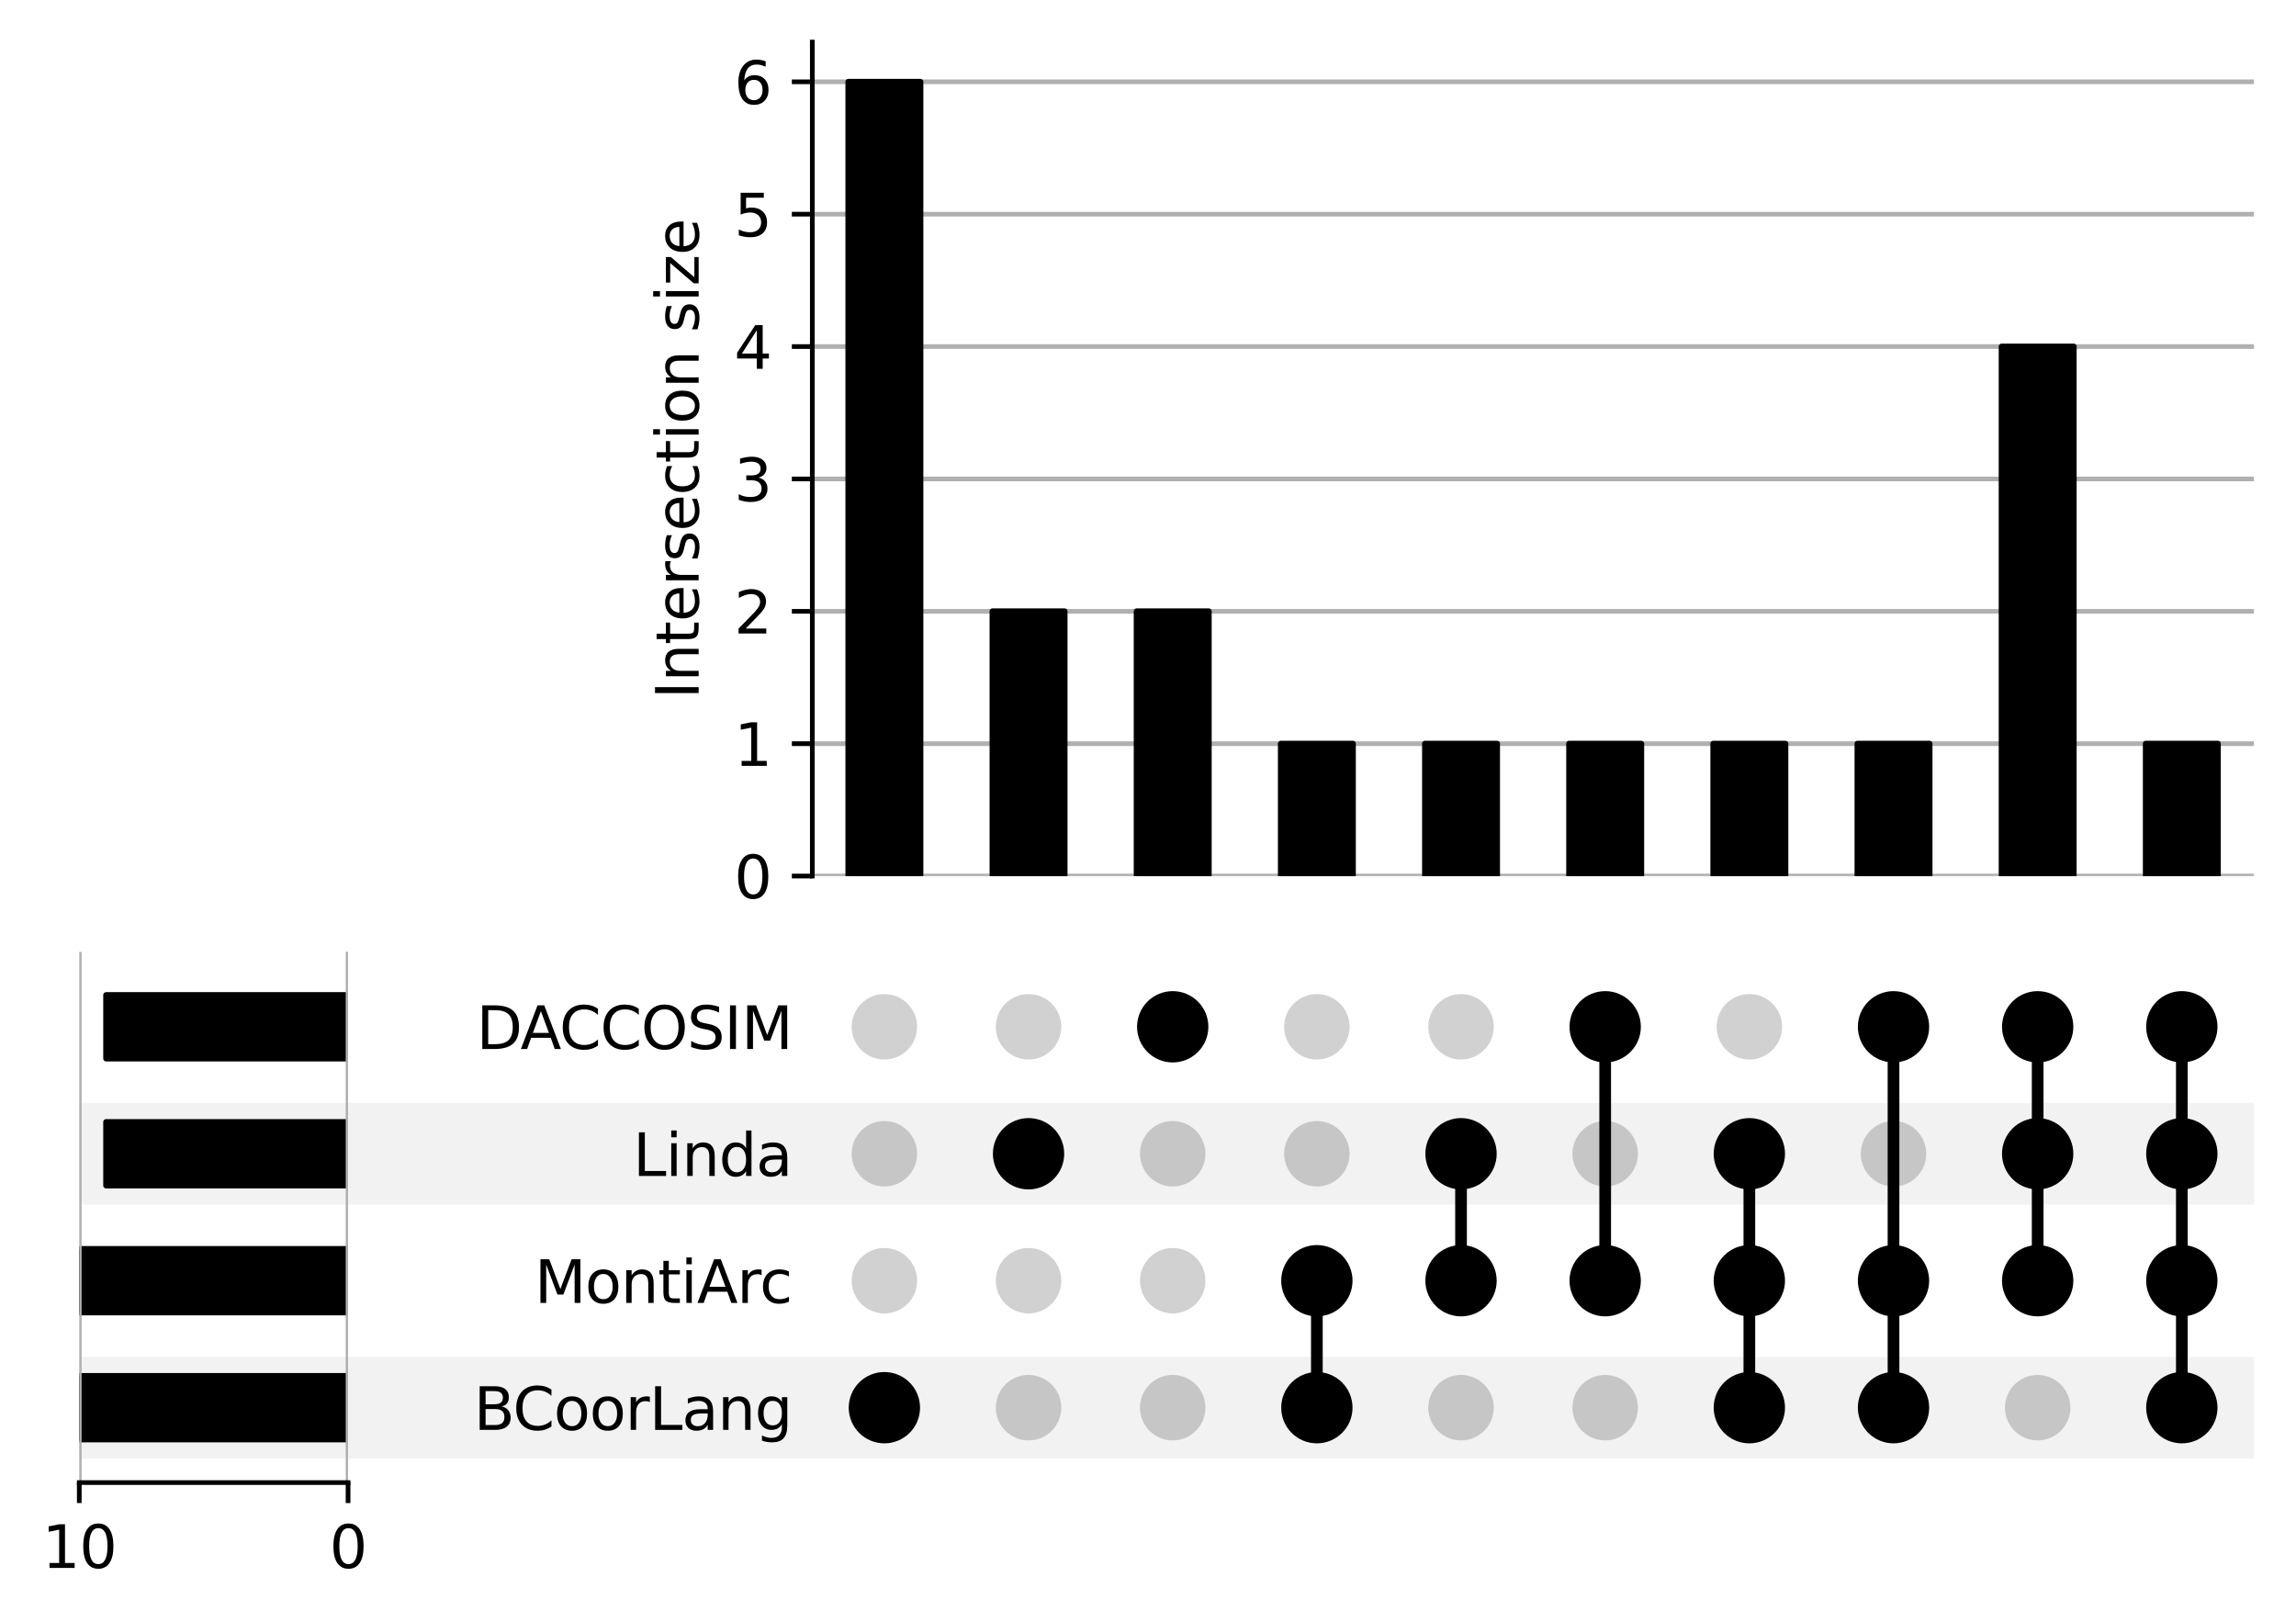 <?xml version="1.0" encoding="utf-8" standalone="no"?>
<!DOCTYPE svg PUBLIC "-//W3C//DTD SVG 1.1//EN"
  "http://www.w3.org/Graphics/SVG/1.1/DTD/svg11.dtd">
<svg xmlns:xlink="http://www.w3.org/1999/xlink" width="392.762pt" height="277.478pt" viewBox="0 0 392.762 277.478" xmlns="http://www.w3.org/2000/svg" version="1.1">
 <defs>
  <style type="text/css">*{stroke-linejoin: round; stroke-linecap: butt}</style>
 </defs>
 <g id="figure_1">
  <g id="patch_1">
   <path d="M 0 277.478 
L 392.762 277.478 
L 392.762 0 
L 0 0 
z
" style="fill: #ffffff"/>
  </g>
  <g id="axes_1">
   <g id="patch_2">
    <path d="M 13.562 249.474 
L 385.562 249.474 
L 385.562 232.1 
L 13.562 232.1 
z
" clip-path="url(#p6d635de306)" style="fill-opacity: 0.051"/>
   </g>
   <g id="patch_3">
    <path d="M 13.562 227.756 
L 385.562 227.756 
L 385.562 210.382 
L 13.562 210.382 
L 13.562 227.756 
z
" clip-path="url(#p6d635de306)" style="fill: none"/>
   </g>
   <g id="patch_4">
    <path d="M 13.562 206.039 
L 385.562 206.039 
L 385.562 188.665 
L 13.562 188.665 
z
" clip-path="url(#p6d635de306)" style="fill-opacity: 0.051"/>
   </g>
   <g id="patch_5">
    <path d="M 13.562 184.321 
L 385.562 184.321 
L 385.562 166.947 
L 13.562 166.947 
L 13.562 184.321 
z
" clip-path="url(#p6d635de306)" style="fill: none"/>
   </g>
   <g id="matplotlib.axis_1"/>
   <g id="matplotlib.axis_2">
    <g id="ytick_1"/>
    <g id="ytick_2"/>
    <g id="ytick_3"/>
    <g id="ytick_4"/>
   </g>
  </g>
  <g id="axes_2">
   <g id="matplotlib.axis_3">
    <g id="ytick_5">
     <g id="line2d_1"/>
     <g id="text_1">
      <!-- BCoorLang -->
      <g transform="translate(81.053 244.586) scale(0.1 -0.1)">
       <defs>
        <path id="DejaVuSans-42" d="M 1259 2228 
L 1259 519 
L 2272 519 
Q 2781 519 3026 730 
Q 3272 941 3272 1375 
Q 3272 1813 3026 2020 
Q 2781 2228 2272 2228 
L 1259 2228 
z
M 1259 4147 
L 1259 2741 
L 2194 2741 
Q 2656 2741 2882 2914 
Q 3109 3088 3109 3444 
Q 3109 3797 2882 3972 
Q 2656 4147 2194 4147 
L 1259 4147 
z
M 628 4666 
L 2241 4666 
Q 2963 4666 3353 4366 
Q 3744 4066 3744 3513 
Q 3744 3084 3544 2831 
Q 3344 2578 2956 2516 
Q 3422 2416 3680 2098 
Q 3938 1781 3938 1306 
Q 3938 681 3513 340 
Q 3088 0 2303 0 
L 628 0 
L 628 4666 
z
" transform="scale(0.016)"/>
        <path id="DejaVuSans-43" d="M 4122 4306 
L 4122 3641 
Q 3803 3938 3442 4084 
Q 3081 4231 2675 4231 
Q 1875 4231 1450 3742 
Q 1025 3253 1025 2328 
Q 1025 1406 1450 917 
Q 1875 428 2675 428 
Q 3081 428 3442 575 
Q 3803 722 4122 1019 
L 4122 359 
Q 3791 134 3420 21 
Q 3050 -91 2638 -91 
Q 1578 -91 968 557 
Q 359 1206 359 2328 
Q 359 3453 968 4101 
Q 1578 4750 2638 4750 
Q 3056 4750 3426 4639 
Q 3797 4528 4122 4306 
z
" transform="scale(0.016)"/>
        <path id="DejaVuSans-6f" d="M 1959 3097 
Q 1497 3097 1228 2736 
Q 959 2375 959 1747 
Q 959 1119 1226 758 
Q 1494 397 1959 397 
Q 2419 397 2687 759 
Q 2956 1122 2956 1747 
Q 2956 2369 2687 2733 
Q 2419 3097 1959 3097 
z
M 1959 3584 
Q 2709 3584 3137 3096 
Q 3566 2609 3566 1747 
Q 3566 888 3137 398 
Q 2709 -91 1959 -91 
Q 1206 -91 779 398 
Q 353 888 353 1747 
Q 353 2609 779 3096 
Q 1206 3584 1959 3584 
z
" transform="scale(0.016)"/>
        <path id="DejaVuSans-72" d="M 2631 2963 
Q 2534 3019 2420 3045 
Q 2306 3072 2169 3072 
Q 1681 3072 1420 2755 
Q 1159 2438 1159 1844 
L 1159 0 
L 581 0 
L 581 3500 
L 1159 3500 
L 1159 2956 
Q 1341 3275 1631 3429 
Q 1922 3584 2338 3584 
Q 2397 3584 2469 3576 
Q 2541 3569 2628 3553 
L 2631 2963 
z
" transform="scale(0.016)"/>
        <path id="DejaVuSans-4c" d="M 628 4666 
L 1259 4666 
L 1259 531 
L 3531 531 
L 3531 0 
L 628 0 
L 628 4666 
z
" transform="scale(0.016)"/>
        <path id="DejaVuSans-61" d="M 2194 1759 
Q 1497 1759 1228 1600 
Q 959 1441 959 1056 
Q 959 750 1161 570 
Q 1363 391 1709 391 
Q 2188 391 2477 730 
Q 2766 1069 2766 1631 
L 2766 1759 
L 2194 1759 
z
M 3341 1997 
L 3341 0 
L 2766 0 
L 2766 531 
Q 2569 213 2275 61 
Q 1981 -91 1556 -91 
Q 1019 -91 701 211 
Q 384 513 384 1019 
Q 384 1609 779 1909 
Q 1175 2209 1959 2209 
L 2766 2209 
L 2766 2266 
Q 2766 2663 2505 2880 
Q 2244 3097 1772 3097 
Q 1472 3097 1187 3025 
Q 903 2953 641 2809 
L 641 3341 
Q 956 3463 1253 3523 
Q 1550 3584 1831 3584 
Q 2591 3584 2966 3190 
Q 3341 2797 3341 1997 
z
" transform="scale(0.016)"/>
        <path id="DejaVuSans-6e" d="M 3513 2113 
L 3513 0 
L 2938 0 
L 2938 2094 
Q 2938 2591 2744 2837 
Q 2550 3084 2163 3084 
Q 1697 3084 1428 2787 
Q 1159 2491 1159 1978 
L 1159 0 
L 581 0 
L 581 3500 
L 1159 3500 
L 1159 2956 
Q 1366 3272 1645 3428 
Q 1925 3584 2291 3584 
Q 2894 3584 3203 3211 
Q 3513 2838 3513 2113 
z
" transform="scale(0.016)"/>
        <path id="DejaVuSans-67" d="M 2906 1791 
Q 2906 2416 2648 2759 
Q 2391 3103 1925 3103 
Q 1463 3103 1205 2759 
Q 947 2416 947 1791 
Q 947 1169 1205 825 
Q 1463 481 1925 481 
Q 2391 481 2648 825 
Q 2906 1169 2906 1791 
z
M 3481 434 
Q 3481 -459 3084 -895 
Q 2688 -1331 1869 -1331 
Q 1566 -1331 1297 -1286 
Q 1028 -1241 775 -1147 
L 775 -588 
Q 1028 -725 1275 -790 
Q 1522 -856 1778 -856 
Q 2344 -856 2625 -561 
Q 2906 -266 2906 331 
L 2906 616 
Q 2728 306 2450 153 
Q 2172 0 1784 0 
Q 1141 0 747 490 
Q 353 981 353 1791 
Q 353 2603 747 3093 
Q 1141 3584 1784 3584 
Q 2172 3584 2450 3431 
Q 2728 3278 2906 2969 
L 2906 3500 
L 3481 3500 
L 3481 434 
z
" transform="scale(0.016)"/>
       </defs>
       <use xlink:href="#DejaVuSans-42"/>
       <use xlink:href="#DejaVuSans-43" x="66.854"/>
       <use xlink:href="#DejaVuSans-6f" x="136.678"/>
       <use xlink:href="#DejaVuSans-6f" x="197.859"/>
       <use xlink:href="#DejaVuSans-72" x="259.041"/>
       <use xlink:href="#DejaVuSans-4c" x="300.154"/>
       <use xlink:href="#DejaVuSans-61" x="355.867"/>
       <use xlink:href="#DejaVuSans-6e" x="417.146"/>
       <use xlink:href="#DejaVuSans-67" x="480.525"/>
      </g>
     </g>
    </g>
    <g id="ytick_6">
     <g id="line2d_2"/>
     <g id="text_2">
      <!-- MontiArc -->
      <g transform="translate(91.448 222.868) scale(0.1 -0.1)">
       <defs>
        <path id="DejaVuSans-4d" d="M 628 4666 
L 1569 4666 
L 2759 1491 
L 3956 4666 
L 4897 4666 
L 4897 0 
L 4281 0 
L 4281 4097 
L 3078 897 
L 2444 897 
L 1241 4097 
L 1241 0 
L 628 0 
L 628 4666 
z
" transform="scale(0.016)"/>
        <path id="DejaVuSans-74" d="M 1172 4494 
L 1172 3500 
L 2356 3500 
L 2356 3053 
L 1172 3053 
L 1172 1153 
Q 1172 725 1289 603 
Q 1406 481 1766 481 
L 2356 481 
L 2356 0 
L 1766 0 
Q 1100 0 847 248 
Q 594 497 594 1153 
L 594 3053 
L 172 3053 
L 172 3500 
L 594 3500 
L 594 4494 
L 1172 4494 
z
" transform="scale(0.016)"/>
        <path id="DejaVuSans-69" d="M 603 3500 
L 1178 3500 
L 1178 0 
L 603 0 
L 603 3500 
z
M 603 4863 
L 1178 4863 
L 1178 4134 
L 603 4134 
L 603 4863 
z
" transform="scale(0.016)"/>
        <path id="DejaVuSans-41" d="M 2188 4044 
L 1331 1722 
L 3047 1722 
L 2188 4044 
z
M 1831 4666 
L 2547 4666 
L 4325 0 
L 3669 0 
L 3244 1197 
L 1141 1197 
L 716 0 
L 50 0 
L 1831 4666 
z
" transform="scale(0.016)"/>
        <path id="DejaVuSans-63" d="M 3122 3366 
L 3122 2828 
Q 2878 2963 2633 3030 
Q 2388 3097 2138 3097 
Q 1578 3097 1268 2742 
Q 959 2388 959 1747 
Q 959 1106 1268 751 
Q 1578 397 2138 397 
Q 2388 397 2633 464 
Q 2878 531 3122 666 
L 3122 134 
Q 2881 22 2623 -34 
Q 2366 -91 2075 -91 
Q 1284 -91 818 406 
Q 353 903 353 1747 
Q 353 2603 823 3093 
Q 1294 3584 2113 3584 
Q 2378 3584 2631 3529 
Q 2884 3475 3122 3366 
z
" transform="scale(0.016)"/>
       </defs>
       <use xlink:href="#DejaVuSans-4d"/>
       <use xlink:href="#DejaVuSans-6f" x="86.279"/>
       <use xlink:href="#DejaVuSans-6e" x="147.461"/>
       <use xlink:href="#DejaVuSans-74" x="210.84"/>
       <use xlink:href="#DejaVuSans-69" x="250.049"/>
       <use xlink:href="#DejaVuSans-41" x="277.832"/>
       <use xlink:href="#DejaVuSans-72" x="346.24"/>
       <use xlink:href="#DejaVuSans-63" x="385.104"/>
      </g>
     </g>
    </g>
    <g id="ytick_7">
     <g id="line2d_3"/>
     <g id="text_3">
      <!-- Linda -->
      <g transform="translate(108.292 201.151) scale(0.1 -0.1)">
       <defs>
        <path id="DejaVuSans-64" d="M 2906 2969 
L 2906 4863 
L 3481 4863 
L 3481 0 
L 2906 0 
L 2906 525 
Q 2725 213 2448 61 
Q 2172 -91 1784 -91 
Q 1150 -91 751 415 
Q 353 922 353 1747 
Q 353 2572 751 3078 
Q 1150 3584 1784 3584 
Q 2172 3584 2448 3432 
Q 2725 3281 2906 2969 
z
M 947 1747 
Q 947 1113 1208 752 
Q 1469 391 1925 391 
Q 2381 391 2643 752 
Q 2906 1113 2906 1747 
Q 2906 2381 2643 2742 
Q 2381 3103 1925 3103 
Q 1469 3103 1208 2742 
Q 947 2381 947 1747 
z
" transform="scale(0.016)"/>
       </defs>
       <use xlink:href="#DejaVuSans-4c"/>
       <use xlink:href="#DejaVuSans-69" x="55.713"/>
       <use xlink:href="#DejaVuSans-6e" x="83.496"/>
       <use xlink:href="#DejaVuSans-64" x="146.875"/>
       <use xlink:href="#DejaVuSans-61" x="210.352"/>
      </g>
     </g>
    </g>
    <g id="ytick_8">
     <g id="line2d_4"/>
     <g id="text_4">
      <!-- DACCOSIM -->
      <g transform="translate(81.501 179.434) scale(0.1 -0.1)">
       <defs>
        <path id="DejaVuSans-44" d="M 1259 4147 
L 1259 519 
L 2022 519 
Q 2988 519 3436 956 
Q 3884 1394 3884 2338 
Q 3884 3275 3436 3711 
Q 2988 4147 2022 4147 
L 1259 4147 
z
M 628 4666 
L 1925 4666 
Q 3281 4666 3915 4102 
Q 4550 3538 4550 2338 
Q 4550 1131 3912 565 
Q 3275 0 1925 0 
L 628 0 
L 628 4666 
z
" transform="scale(0.016)"/>
        <path id="DejaVuSans-4f" d="M 2522 4238 
Q 1834 4238 1429 3725 
Q 1025 3213 1025 2328 
Q 1025 1447 1429 934 
Q 1834 422 2522 422 
Q 3209 422 3611 934 
Q 4013 1447 4013 2328 
Q 4013 3213 3611 3725 
Q 3209 4238 2522 4238 
z
M 2522 4750 
Q 3503 4750 4090 4092 
Q 4678 3434 4678 2328 
Q 4678 1225 4090 567 
Q 3503 -91 2522 -91 
Q 1538 -91 948 565 
Q 359 1222 359 2328 
Q 359 3434 948 4092 
Q 1538 4750 2522 4750 
z
" transform="scale(0.016)"/>
        <path id="DejaVuSans-53" d="M 3425 4513 
L 3425 3897 
Q 3066 4069 2747 4153 
Q 2428 4238 2131 4238 
Q 1616 4238 1336 4038 
Q 1056 3838 1056 3469 
Q 1056 3159 1242 3001 
Q 1428 2844 1947 2747 
L 2328 2669 
Q 3034 2534 3370 2195 
Q 3706 1856 3706 1288 
Q 3706 609 3251 259 
Q 2797 -91 1919 -91 
Q 1588 -91 1214 -16 
Q 841 59 441 206 
L 441 856 
Q 825 641 1194 531 
Q 1563 422 1919 422 
Q 2459 422 2753 634 
Q 3047 847 3047 1241 
Q 3047 1584 2836 1778 
Q 2625 1972 2144 2069 
L 1759 2144 
Q 1053 2284 737 2584 
Q 422 2884 422 3419 
Q 422 4038 858 4394 
Q 1294 4750 2059 4750 
Q 2388 4750 2728 4690 
Q 3069 4631 3425 4513 
z
" transform="scale(0.016)"/>
        <path id="DejaVuSans-49" d="M 628 4666 
L 1259 4666 
L 1259 0 
L 628 0 
L 628 4666 
z
" transform="scale(0.016)"/>
       </defs>
       <use xlink:href="#DejaVuSans-44"/>
       <use xlink:href="#DejaVuSans-41" x="75.252"/>
       <use xlink:href="#DejaVuSans-43" x="141.91"/>
       <use xlink:href="#DejaVuSans-43" x="211.734"/>
       <use xlink:href="#DejaVuSans-4f" x="281.559"/>
       <use xlink:href="#DejaVuSans-53" x="360.27"/>
       <use xlink:href="#DejaVuSans-49" x="423.746"/>
       <use xlink:href="#DejaVuSans-4d" x="453.238"/>
      </g>
     </g>
    </g>
   </g>
   <g id="LineCollection_1">
    <path d="M 151.286 240.787 
L 151.286 240.787 
" clip-path="url(#p8b9c4335e2)" style="fill: none; stroke: #000000; stroke-width: 2"/>
    <path d="M 175.947 197.352 
L 175.947 197.352 
" clip-path="url(#p8b9c4335e2)" style="fill: none; stroke: #000000; stroke-width: 2"/>
    <path d="M 200.607 175.634 
L 200.607 175.634 
" clip-path="url(#p8b9c4335e2)" style="fill: none; stroke: #000000; stroke-width: 2"/>
    <path d="M 225.268 240.787 
L 225.268 219.069 
" clip-path="url(#p8b9c4335e2)" style="fill: none; stroke: #000000; stroke-width: 2"/>
    <path d="M 249.929 219.069 
L 249.929 197.352 
" clip-path="url(#p8b9c4335e2)" style="fill: none; stroke: #000000; stroke-width: 2"/>
    <path d="M 274.589 219.069 
L 274.589 175.634 
" clip-path="url(#p8b9c4335e2)" style="fill: none; stroke: #000000; stroke-width: 2"/>
    <path d="M 299.25 240.787 
L 299.25 197.352 
" clip-path="url(#p8b9c4335e2)" style="fill: none; stroke: #000000; stroke-width: 2"/>
    <path d="M 323.911 240.787 
L 323.911 175.634 
" clip-path="url(#p8b9c4335e2)" style="fill: none; stroke: #000000; stroke-width: 2"/>
    <path d="M 348.571 219.069 
L 348.571 175.634 
" clip-path="url(#p8b9c4335e2)" style="fill: none; stroke: #000000; stroke-width: 2"/>
    <path d="M 373.232 240.787 
L 373.232 175.634 
" clip-path="url(#p8b9c4335e2)" style="fill: none; stroke: #000000; stroke-width: 2"/>
   </g>
   <g id="PathCollection_1">
    <defs>
     <path id="C0_0_c91d11a712" d="M 0 5.6 
C 1.485 5.6 2.91 5.01 3.96 3.96 
C 5.01 2.91 5.6 1.485 5.6 -0 
C 5.6 -1.485 5.01 -2.91 3.96 -3.96 
C 2.91 -5.01 1.485 -5.6 0 -5.6 
C -1.485 -5.6 -2.91 -5.01 -3.96 -3.96 
C -5.01 -2.91 -5.6 -1.485 -5.6 0 
C -5.6 1.485 -5.01 2.91 -3.96 3.96 
C -2.91 5.01 -1.485 5.6 0 5.6 
z
"/>
    </defs>
    <g clip-path="url(#p8b9c4335e2)">
     <use xlink:href="#C0_0_c91d11a712" x="151.286" y="240.787" style="stroke: #000000"/>
    </g>
    <g clip-path="url(#p8b9c4335e2)">
     <use xlink:href="#C0_0_c91d11a712" x="151.286" y="219.069" style="fill-opacity: 0.18"/>
    </g>
    <g clip-path="url(#p8b9c4335e2)">
     <use xlink:href="#C0_0_c91d11a712" x="151.286" y="197.352" style="fill-opacity: 0.18"/>
    </g>
    <g clip-path="url(#p8b9c4335e2)">
     <use xlink:href="#C0_0_c91d11a712" x="151.286" y="175.634" style="fill-opacity: 0.18"/>
    </g>
    <g clip-path="url(#p8b9c4335e2)">
     <use xlink:href="#C0_0_c91d11a712" x="175.947" y="240.787" style="fill-opacity: 0.18"/>
    </g>
    <g clip-path="url(#p8b9c4335e2)">
     <use xlink:href="#C0_0_c91d11a712" x="175.947" y="219.069" style="fill-opacity: 0.18"/>
    </g>
    <g clip-path="url(#p8b9c4335e2)">
     <use xlink:href="#C0_0_c91d11a712" x="175.947" y="197.352" style="stroke: #000000"/>
    </g>
    <g clip-path="url(#p8b9c4335e2)">
     <use xlink:href="#C0_0_c91d11a712" x="175.947" y="175.634" style="fill-opacity: 0.18"/>
    </g>
    <g clip-path="url(#p8b9c4335e2)">
     <use xlink:href="#C0_0_c91d11a712" x="200.607" y="240.787" style="fill-opacity: 0.18"/>
    </g>
    <g clip-path="url(#p8b9c4335e2)">
     <use xlink:href="#C0_0_c91d11a712" x="200.607" y="219.069" style="fill-opacity: 0.18"/>
    </g>
    <g clip-path="url(#p8b9c4335e2)">
     <use xlink:href="#C0_0_c91d11a712" x="200.607" y="197.352" style="fill-opacity: 0.18"/>
    </g>
    <g clip-path="url(#p8b9c4335e2)">
     <use xlink:href="#C0_0_c91d11a712" x="200.607" y="175.634" style="stroke: #000000"/>
    </g>
    <g clip-path="url(#p8b9c4335e2)">
     <use xlink:href="#C0_0_c91d11a712" x="225.268" y="240.787" style="stroke: #000000"/>
    </g>
    <g clip-path="url(#p8b9c4335e2)">
     <use xlink:href="#C0_0_c91d11a712" x="225.268" y="219.069" style="stroke: #000000"/>
    </g>
    <g clip-path="url(#p8b9c4335e2)">
     <use xlink:href="#C0_0_c91d11a712" x="225.268" y="197.352" style="fill-opacity: 0.18"/>
    </g>
    <g clip-path="url(#p8b9c4335e2)">
     <use xlink:href="#C0_0_c91d11a712" x="225.268" y="175.634" style="fill-opacity: 0.18"/>
    </g>
    <g clip-path="url(#p8b9c4335e2)">
     <use xlink:href="#C0_0_c91d11a712" x="249.929" y="240.787" style="fill-opacity: 0.18"/>
    </g>
    <g clip-path="url(#p8b9c4335e2)">
     <use xlink:href="#C0_0_c91d11a712" x="249.929" y="219.069" style="stroke: #000000"/>
    </g>
    <g clip-path="url(#p8b9c4335e2)">
     <use xlink:href="#C0_0_c91d11a712" x="249.929" y="197.352" style="stroke: #000000"/>
    </g>
    <g clip-path="url(#p8b9c4335e2)">
     <use xlink:href="#C0_0_c91d11a712" x="249.929" y="175.634" style="fill-opacity: 0.18"/>
    </g>
    <g clip-path="url(#p8b9c4335e2)">
     <use xlink:href="#C0_0_c91d11a712" x="274.589" y="240.787" style="fill-opacity: 0.18"/>
    </g>
    <g clip-path="url(#p8b9c4335e2)">
     <use xlink:href="#C0_0_c91d11a712" x="274.589" y="219.069" style="stroke: #000000"/>
    </g>
    <g clip-path="url(#p8b9c4335e2)">
     <use xlink:href="#C0_0_c91d11a712" x="274.589" y="197.352" style="fill-opacity: 0.18"/>
    </g>
    <g clip-path="url(#p8b9c4335e2)">
     <use xlink:href="#C0_0_c91d11a712" x="274.589" y="175.634" style="stroke: #000000"/>
    </g>
    <g clip-path="url(#p8b9c4335e2)">
     <use xlink:href="#C0_0_c91d11a712" x="299.25" y="240.787" style="stroke: #000000"/>
    </g>
    <g clip-path="url(#p8b9c4335e2)">
     <use xlink:href="#C0_0_c91d11a712" x="299.25" y="219.069" style="stroke: #000000"/>
    </g>
    <g clip-path="url(#p8b9c4335e2)">
     <use xlink:href="#C0_0_c91d11a712" x="299.25" y="197.352" style="stroke: #000000"/>
    </g>
    <g clip-path="url(#p8b9c4335e2)">
     <use xlink:href="#C0_0_c91d11a712" x="299.25" y="175.634" style="fill-opacity: 0.18"/>
    </g>
    <g clip-path="url(#p8b9c4335e2)">
     <use xlink:href="#C0_0_c91d11a712" x="323.911" y="240.787" style="stroke: #000000"/>
    </g>
    <g clip-path="url(#p8b9c4335e2)">
     <use xlink:href="#C0_0_c91d11a712" x="323.911" y="219.069" style="stroke: #000000"/>
    </g>
    <g clip-path="url(#p8b9c4335e2)">
     <use xlink:href="#C0_0_c91d11a712" x="323.911" y="197.352" style="fill-opacity: 0.18"/>
    </g>
    <g clip-path="url(#p8b9c4335e2)">
     <use xlink:href="#C0_0_c91d11a712" x="323.911" y="175.634" style="stroke: #000000"/>
    </g>
    <g clip-path="url(#p8b9c4335e2)">
     <use xlink:href="#C0_0_c91d11a712" x="348.571" y="240.787" style="fill-opacity: 0.18"/>
    </g>
    <g clip-path="url(#p8b9c4335e2)">
     <use xlink:href="#C0_0_c91d11a712" x="348.571" y="219.069" style="stroke: #000000"/>
    </g>
    <g clip-path="url(#p8b9c4335e2)">
     <use xlink:href="#C0_0_c91d11a712" x="348.571" y="197.352" style="stroke: #000000"/>
    </g>
    <g clip-path="url(#p8b9c4335e2)">
     <use xlink:href="#C0_0_c91d11a712" x="348.571" y="175.634" style="stroke: #000000"/>
    </g>
    <g clip-path="url(#p8b9c4335e2)">
     <use xlink:href="#C0_0_c91d11a712" x="373.232" y="240.787" style="stroke: #000000"/>
    </g>
    <g clip-path="url(#p8b9c4335e2)">
     <use xlink:href="#C0_0_c91d11a712" x="373.232" y="219.069" style="stroke: #000000"/>
    </g>
    <g clip-path="url(#p8b9c4335e2)">
     <use xlink:href="#C0_0_c91d11a712" x="373.232" y="197.352" style="stroke: #000000"/>
    </g>
    <g clip-path="url(#p8b9c4335e2)">
     <use xlink:href="#C0_0_c91d11a712" x="373.232" y="175.634" style="stroke: #000000"/>
    </g>
   </g>
  </g>
  <g id="axes_3">
   <g id="patch_6">
    <path d="M 59.54 246.216 
L 13.562 246.216 
L 13.562 235.357 
L 59.54 235.357 
z
" clip-path="url(#pd313697726)" style="stroke: #000000; stroke-linejoin: miter"/>
   </g>
   <g id="patch_7">
    <path d="M 59.54 224.499 
L 13.562 224.499 
L 13.562 213.64 
L 59.54 213.64 
z
" clip-path="url(#pd313697726)" style="stroke: #000000; stroke-linejoin: miter"/>
   </g>
   <g id="patch_8">
    <path d="M 59.54 202.781 
L 18.16 202.781 
L 18.16 191.922 
L 59.54 191.922 
z
" clip-path="url(#pd313697726)" style="stroke: #000000; stroke-linejoin: miter"/>
   </g>
   <g id="patch_9">
    <path d="M 59.54 181.064 
L 18.16 181.064 
L 18.16 170.205 
L 59.54 170.205 
z
" clip-path="url(#pd313697726)" style="stroke: #000000; stroke-linejoin: miter"/>
   </g>
   <g id="matplotlib.axis_4">
    <g id="xtick_1">
     <g id="line2d_5">
      <path d="M 59.54 253.6 
L 59.54 162.821 
" clip-path="url(#pd313697726)" style="fill: none; stroke: #b0b0b0; stroke-width: 0.8; stroke-linecap: square"/>
     </g>
     <g id="line2d_6">
      <defs>
       <path id="m4c9e4d9a24" d="M 0 0 
L 0 3.5 
" style="stroke: #000000; stroke-width: 0.8"/>
      </defs>
      <g>
       <use xlink:href="#m4c9e4d9a24" x="59.54" y="253.6" style="stroke: #000000; stroke-width: 0.8"/>
      </g>
     </g>
     <g id="text_5">
      <!-- 0 -->
      <g transform="translate(56.359 268.198) scale(0.1 -0.1)">
       <defs>
        <path id="DejaVuSans-30" d="M 2034 4250 
Q 1547 4250 1301 3770 
Q 1056 3291 1056 2328 
Q 1056 1369 1301 889 
Q 1547 409 2034 409 
Q 2525 409 2770 889 
Q 3016 1369 3016 2328 
Q 3016 3291 2770 3770 
Q 2525 4250 2034 4250 
z
M 2034 4750 
Q 2819 4750 3233 4129 
Q 3647 3509 3647 2328 
Q 3647 1150 3233 529 
Q 2819 -91 2034 -91 
Q 1250 -91 836 529 
Q 422 1150 422 2328 
Q 422 3509 836 4129 
Q 1250 4750 2034 4750 
z
" transform="scale(0.016)"/>
       </defs>
       <use xlink:href="#DejaVuSans-30"/>
      </g>
     </g>
    </g>
    <g id="xtick_2">
     <g id="line2d_7">
      <path d="M 13.562 253.6 
L 13.562 162.821 
" clip-path="url(#pd313697726)" style="fill: none; stroke: #b0b0b0; stroke-width: 0.8; stroke-linecap: square"/>
     </g>
     <g id="line2d_8">
      <g>
       <use xlink:href="#m4c9e4d9a24" x="13.562" y="253.6" style="stroke: #000000; stroke-width: 0.8"/>
      </g>
     </g>
     <g id="text_6">
      <!-- 10 -->
      <g transform="translate(7.2 268.198) scale(0.1 -0.1)">
       <defs>
        <path id="DejaVuSans-31" d="M 794 531 
L 1825 531 
L 1825 4091 
L 703 3866 
L 703 4441 
L 1819 4666 
L 2450 4666 
L 2450 531 
L 3481 531 
L 3481 0 
L 794 0 
L 794 531 
z
" transform="scale(0.016)"/>
       </defs>
       <use xlink:href="#DejaVuSans-31"/>
       <use xlink:href="#DejaVuSans-30" x="63.623"/>
      </g>
     </g>
    </g>
   </g>
   <g id="patch_10">
    <path d="M 13.562 253.6 
L 59.54 253.6 
" style="fill: none; stroke: #000000; stroke-width: 0.8; stroke-linejoin: miter; stroke-linecap: square"/>
   </g>
  </g>
  <g id="axes_4">
   <g id="patch_11">
    <path d="M 138.956 149.853 
L 385.562 149.853 
L 385.562 7.2 
L 138.956 7.2 
z
" style="fill: #ffffff"/>
   </g>
   <g id="matplotlib.axis_5">
    <g id="ytick_9">
     <g id="line2d_9">
      <path d="M 138.956 149.853 
L 385.562 149.853 
" clip-path="url(#p6031a17872)" style="fill: none; stroke: #b0b0b0; stroke-width: 0.8; stroke-linecap: square"/>
     </g>
     <g id="line2d_10">
      <defs>
       <path id="m87786ec6d9" d="M 0 0 
L -3.5 0 
" style="stroke: #000000; stroke-width: 0.8"/>
      </defs>
      <g>
       <use xlink:href="#m87786ec6d9" x="138.956" y="149.853" style="stroke: #000000; stroke-width: 0.8"/>
      </g>
     </g>
     <g id="text_7">
      <!-- 0 -->
      <g transform="translate(125.593 153.652) scale(0.1 -0.1)">
       <use xlink:href="#DejaVuSans-30"/>
      </g>
     </g>
    </g>
    <g id="ytick_10">
     <g id="line2d_11">
      <path d="M 138.956 127.209 
L 385.562 127.209 
" clip-path="url(#p6031a17872)" style="fill: none; stroke: #b0b0b0; stroke-width: 0.8; stroke-linecap: square"/>
     </g>
     <g id="line2d_12">
      <g>
       <use xlink:href="#m87786ec6d9" x="138.956" y="127.209" style="stroke: #000000; stroke-width: 0.8"/>
      </g>
     </g>
     <g id="text_8">
      <!-- 1 -->
      <g transform="translate(125.593 131.009) scale(0.1 -0.1)">
       <use xlink:href="#DejaVuSans-31"/>
      </g>
     </g>
    </g>
    <g id="ytick_11">
     <g id="line2d_13">
      <path d="M 138.956 104.566 
L 385.562 104.566 
" clip-path="url(#p6031a17872)" style="fill: none; stroke: #b0b0b0; stroke-width: 0.8; stroke-linecap: square"/>
     </g>
     <g id="line2d_14">
      <g>
       <use xlink:href="#m87786ec6d9" x="138.956" y="104.566" style="stroke: #000000; stroke-width: 0.8"/>
      </g>
     </g>
     <g id="text_9">
      <!-- 2 -->
      <g transform="translate(125.593 108.365) scale(0.1 -0.1)">
       <defs>
        <path id="DejaVuSans-32" d="M 1228 531 
L 3431 531 
L 3431 0 
L 469 0 
L 469 531 
Q 828 903 1448 1529 
Q 2069 2156 2228 2338 
Q 2531 2678 2651 2914 
Q 2772 3150 2772 3378 
Q 2772 3750 2511 3984 
Q 2250 4219 1831 4219 
Q 1534 4219 1204 4116 
Q 875 4013 500 3803 
L 500 4441 
Q 881 4594 1212 4672 
Q 1544 4750 1819 4750 
Q 2544 4750 2975 4387 
Q 3406 4025 3406 3419 
Q 3406 3131 3298 2873 
Q 3191 2616 2906 2266 
Q 2828 2175 2409 1742 
Q 1991 1309 1228 531 
z
" transform="scale(0.016)"/>
       </defs>
       <use xlink:href="#DejaVuSans-32"/>
      </g>
     </g>
    </g>
    <g id="ytick_12">
     <g id="line2d_15">
      <path d="M 138.956 81.923 
L 385.562 81.923 
" clip-path="url(#p6031a17872)" style="fill: none; stroke: #b0b0b0; stroke-width: 0.8; stroke-linecap: square"/>
     </g>
     <g id="line2d_16">
      <g>
       <use xlink:href="#m87786ec6d9" x="138.956" y="81.923" style="stroke: #000000; stroke-width: 0.8"/>
      </g>
     </g>
     <g id="text_10">
      <!-- 3 -->
      <g transform="translate(125.593 85.722) scale(0.1 -0.1)">
       <defs>
        <path id="DejaVuSans-33" d="M 2597 2516 
Q 3050 2419 3304 2112 
Q 3559 1806 3559 1356 
Q 3559 666 3084 287 
Q 2609 -91 1734 -91 
Q 1441 -91 1130 -33 
Q 819 25 488 141 
L 488 750 
Q 750 597 1062 519 
Q 1375 441 1716 441 
Q 2309 441 2620 675 
Q 2931 909 2931 1356 
Q 2931 1769 2642 2001 
Q 2353 2234 1838 2234 
L 1294 2234 
L 1294 2753 
L 1863 2753 
Q 2328 2753 2575 2939 
Q 2822 3125 2822 3475 
Q 2822 3834 2567 4026 
Q 2313 4219 1838 4219 
Q 1578 4219 1281 4162 
Q 984 4106 628 3988 
L 628 4550 
Q 988 4650 1302 4700 
Q 1616 4750 1894 4750 
Q 2613 4750 3031 4423 
Q 3450 4097 3450 3541 
Q 3450 3153 3228 2886 
Q 3006 2619 2597 2516 
z
" transform="scale(0.016)"/>
       </defs>
       <use xlink:href="#DejaVuSans-33"/>
      </g>
     </g>
    </g>
    <g id="ytick_13">
     <g id="line2d_17">
      <path d="M 138.956 59.28 
L 385.562 59.28 
" clip-path="url(#p6031a17872)" style="fill: none; stroke: #b0b0b0; stroke-width: 0.8; stroke-linecap: square"/>
     </g>
     <g id="line2d_18">
      <g>
       <use xlink:href="#m87786ec6d9" x="138.956" y="59.28" style="stroke: #000000; stroke-width: 0.8"/>
      </g>
     </g>
     <g id="text_11">
      <!-- 4 -->
      <g transform="translate(125.593 63.079) scale(0.1 -0.1)">
       <defs>
        <path id="DejaVuSans-34" d="M 2419 4116 
L 825 1625 
L 2419 1625 
L 2419 4116 
z
M 2253 4666 
L 3047 4666 
L 3047 1625 
L 3713 1625 
L 3713 1100 
L 3047 1100 
L 3047 0 
L 2419 0 
L 2419 1100 
L 313 1100 
L 313 1709 
L 2253 4666 
z
" transform="scale(0.016)"/>
       </defs>
       <use xlink:href="#DejaVuSans-34"/>
      </g>
     </g>
    </g>
    <g id="ytick_14">
     <g id="line2d_19">
      <path d="M 138.956 36.636 
L 385.562 36.636 
" clip-path="url(#p6031a17872)" style="fill: none; stroke: #b0b0b0; stroke-width: 0.8; stroke-linecap: square"/>
     </g>
     <g id="line2d_20">
      <g>
       <use xlink:href="#m87786ec6d9" x="138.956" y="36.636" style="stroke: #000000; stroke-width: 0.8"/>
      </g>
     </g>
     <g id="text_12">
      <!-- 5 -->
      <g transform="translate(125.593 40.435) scale(0.1 -0.1)">
       <defs>
        <path id="DejaVuSans-35" d="M 691 4666 
L 3169 4666 
L 3169 4134 
L 1269 4134 
L 1269 2991 
Q 1406 3038 1543 3061 
Q 1681 3084 1819 3084 
Q 2600 3084 3056 2656 
Q 3513 2228 3513 1497 
Q 3513 744 3044 326 
Q 2575 -91 1722 -91 
Q 1428 -91 1123 -41 
Q 819 9 494 109 
L 494 744 
Q 775 591 1075 516 
Q 1375 441 1709 441 
Q 2250 441 2565 725 
Q 2881 1009 2881 1497 
Q 2881 1984 2565 2268 
Q 2250 2553 1709 2553 
Q 1456 2553 1204 2497 
Q 953 2441 691 2322 
L 691 4666 
z
" transform="scale(0.016)"/>
       </defs>
       <use xlink:href="#DejaVuSans-35"/>
      </g>
     </g>
    </g>
    <g id="ytick_15">
     <g id="line2d_21">
      <path d="M 138.956 13.993 
L 385.562 13.993 
" clip-path="url(#p6031a17872)" style="fill: none; stroke: #b0b0b0; stroke-width: 0.8; stroke-linecap: square"/>
     </g>
     <g id="line2d_22">
      <g>
       <use xlink:href="#m87786ec6d9" x="138.956" y="13.993" style="stroke: #000000; stroke-width: 0.8"/>
      </g>
     </g>
     <g id="text_13">
      <!-- 6 -->
      <g transform="translate(125.593 17.792) scale(0.1 -0.1)">
       <defs>
        <path id="DejaVuSans-36" d="M 2113 2584 
Q 1688 2584 1439 2293 
Q 1191 2003 1191 1497 
Q 1191 994 1439 701 
Q 1688 409 2113 409 
Q 2538 409 2786 701 
Q 3034 994 3034 1497 
Q 3034 2003 2786 2293 
Q 2538 2584 2113 2584 
z
M 3366 4563 
L 3366 3988 
Q 3128 4100 2886 4159 
Q 2644 4219 2406 4219 
Q 1781 4219 1451 3797 
Q 1122 3375 1075 2522 
Q 1259 2794 1537 2939 
Q 1816 3084 2150 3084 
Q 2853 3084 3261 2657 
Q 3669 2231 3669 1497 
Q 3669 778 3244 343 
Q 2819 -91 2113 -91 
Q 1303 -91 875 529 
Q 447 1150 447 2328 
Q 447 3434 972 4092 
Q 1497 4750 2381 4750 
Q 2619 4750 2861 4703 
Q 3103 4656 3366 4563 
z
" transform="scale(0.016)"/>
       </defs>
       <use xlink:href="#DejaVuSans-36"/>
      </g>
     </g>
    </g>
    <g id="text_14">
     <!-- Intersection size -->
     <g transform="translate(119.514 119.554) rotate(-90) scale(0.1 -0.1)">
      <defs>
       <path id="DejaVuSans-65" d="M 3597 1894 
L 3597 1613 
L 953 1613 
Q 991 1019 1311 708 
Q 1631 397 2203 397 
Q 2534 397 2845 478 
Q 3156 559 3463 722 
L 3463 178 
Q 3153 47 2828 -22 
Q 2503 -91 2169 -91 
Q 1331 -91 842 396 
Q 353 884 353 1716 
Q 353 2575 817 3079 
Q 1281 3584 2069 3584 
Q 2775 3584 3186 3129 
Q 3597 2675 3597 1894 
z
M 3022 2063 
Q 3016 2534 2758 2815 
Q 2500 3097 2075 3097 
Q 1594 3097 1305 2825 
Q 1016 2553 972 2059 
L 3022 2063 
z
" transform="scale(0.016)"/>
       <path id="DejaVuSans-73" d="M 2834 3397 
L 2834 2853 
Q 2591 2978 2328 3040 
Q 2066 3103 1784 3103 
Q 1356 3103 1142 2972 
Q 928 2841 928 2578 
Q 928 2378 1081 2264 
Q 1234 2150 1697 2047 
L 1894 2003 
Q 2506 1872 2764 1633 
Q 3022 1394 3022 966 
Q 3022 478 2636 193 
Q 2250 -91 1575 -91 
Q 1294 -91 989 -36 
Q 684 19 347 128 
L 347 722 
Q 666 556 975 473 
Q 1284 391 1588 391 
Q 1994 391 2212 530 
Q 2431 669 2431 922 
Q 2431 1156 2273 1281 
Q 2116 1406 1581 1522 
L 1381 1569 
Q 847 1681 609 1914 
Q 372 2147 372 2553 
Q 372 3047 722 3315 
Q 1072 3584 1716 3584 
Q 2034 3584 2315 3537 
Q 2597 3491 2834 3397 
z
" transform="scale(0.016)"/>
       <path id="DejaVuSans-20" transform="scale(0.016)"/>
       <path id="DejaVuSans-7a" d="M 353 3500 
L 3084 3500 
L 3084 2975 
L 922 459 
L 3084 459 
L 3084 0 
L 275 0 
L 275 525 
L 2438 3041 
L 353 3041 
L 353 3500 
z
" transform="scale(0.016)"/>
      </defs>
      <use xlink:href="#DejaVuSans-49"/>
      <use xlink:href="#DejaVuSans-6e" x="29.492"/>
      <use xlink:href="#DejaVuSans-74" x="92.871"/>
      <use xlink:href="#DejaVuSans-65" x="132.08"/>
      <use xlink:href="#DejaVuSans-72" x="193.604"/>
      <use xlink:href="#DejaVuSans-73" x="234.717"/>
      <use xlink:href="#DejaVuSans-65" x="286.816"/>
      <use xlink:href="#DejaVuSans-63" x="348.34"/>
      <use xlink:href="#DejaVuSans-74" x="403.32"/>
      <use xlink:href="#DejaVuSans-69" x="442.529"/>
      <use xlink:href="#DejaVuSans-6f" x="470.312"/>
      <use xlink:href="#DejaVuSans-6e" x="531.494"/>
      <use xlink:href="#DejaVuSans-20" x="594.873"/>
      <use xlink:href="#DejaVuSans-73" x="626.66"/>
      <use xlink:href="#DejaVuSans-69" x="678.76"/>
      <use xlink:href="#DejaVuSans-7a" x="706.543"/>
      <use xlink:href="#DejaVuSans-65" x="759.033"/>
     </g>
    </g>
   </g>
   <g id="patch_12">
    <path d="M 138.956 149.853 
L 138.956 7.2 
" style="fill: none; stroke: #000000; stroke-width: 0.8; stroke-linejoin: miter; stroke-linecap: square"/>
   </g>
   <g id="patch_13">
    <path d="M 145.121 149.853 
L 157.451 149.853 
L 157.451 13.993 
L 145.121 13.993 
z
" clip-path="url(#p6031a17872)" style="stroke: #000000; stroke-linejoin: miter"/>
   </g>
   <g id="patch_14">
    <path d="M 169.782 149.853 
L 182.112 149.853 
L 182.112 104.566 
L 169.782 104.566 
z
" clip-path="url(#p6031a17872)" style="stroke: #000000; stroke-linejoin: miter"/>
   </g>
   <g id="patch_15">
    <path d="M 194.442 149.853 
L 206.773 149.853 
L 206.773 104.566 
L 194.442 104.566 
z
" clip-path="url(#p6031a17872)" style="stroke: #000000; stroke-linejoin: miter"/>
   </g>
   <g id="patch_16">
    <path d="M 219.103 149.853 
L 231.433 149.853 
L 231.433 127.209 
L 219.103 127.209 
z
" clip-path="url(#p6031a17872)" style="stroke: #000000; stroke-linejoin: miter"/>
   </g>
   <g id="patch_17">
    <path d="M 243.764 149.853 
L 256.094 149.853 
L 256.094 127.209 
L 243.764 127.209 
z
" clip-path="url(#p6031a17872)" style="stroke: #000000; stroke-linejoin: miter"/>
   </g>
   <g id="patch_18">
    <path d="M 268.424 149.853 
L 280.755 149.853 
L 280.755 127.209 
L 268.424 127.209 
z
" clip-path="url(#p6031a17872)" style="stroke: #000000; stroke-linejoin: miter"/>
   </g>
   <g id="patch_19">
    <path d="M 293.085 149.853 
L 305.415 149.853 
L 305.415 127.209 
L 293.085 127.209 
z
" clip-path="url(#p6031a17872)" style="stroke: #000000; stroke-linejoin: miter"/>
   </g>
   <g id="patch_20">
    <path d="M 317.746 149.853 
L 330.076 149.853 
L 330.076 127.209 
L 317.746 127.209 
z
" clip-path="url(#p6031a17872)" style="stroke: #000000; stroke-linejoin: miter"/>
   </g>
   <g id="patch_21">
    <path d="M 342.406 149.853 
L 354.737 149.853 
L 354.737 59.28 
L 342.406 59.28 
z
" clip-path="url(#p6031a17872)" style="stroke: #000000; stroke-linejoin: miter"/>
   </g>
   <g id="patch_22">
    <path d="M 367.067 149.853 
L 379.397 149.853 
L 379.397 127.209 
L 367.067 127.209 
z
" clip-path="url(#p6031a17872)" style="stroke: #000000; stroke-linejoin: miter"/>
   </g>
  </g>
 </g>
 <defs>
  <clipPath id="p6d635de306">
   <rect x="13.562" y="162.821" width="372" height="90.779"/>
  </clipPath>
  <clipPath id="p8b9c4335e2">
   <rect x="138.956" y="162.821" width="246.607" height="90.779"/>
  </clipPath>
  <clipPath id="pd313697726">
   <rect x="13.562" y="162.821" width="45.978" height="90.779"/>
  </clipPath>
  <clipPath id="p6031a17872">
   <rect x="138.956" y="7.2" width="246.607" height="142.653"/>
  </clipPath>
 </defs>
</svg>

